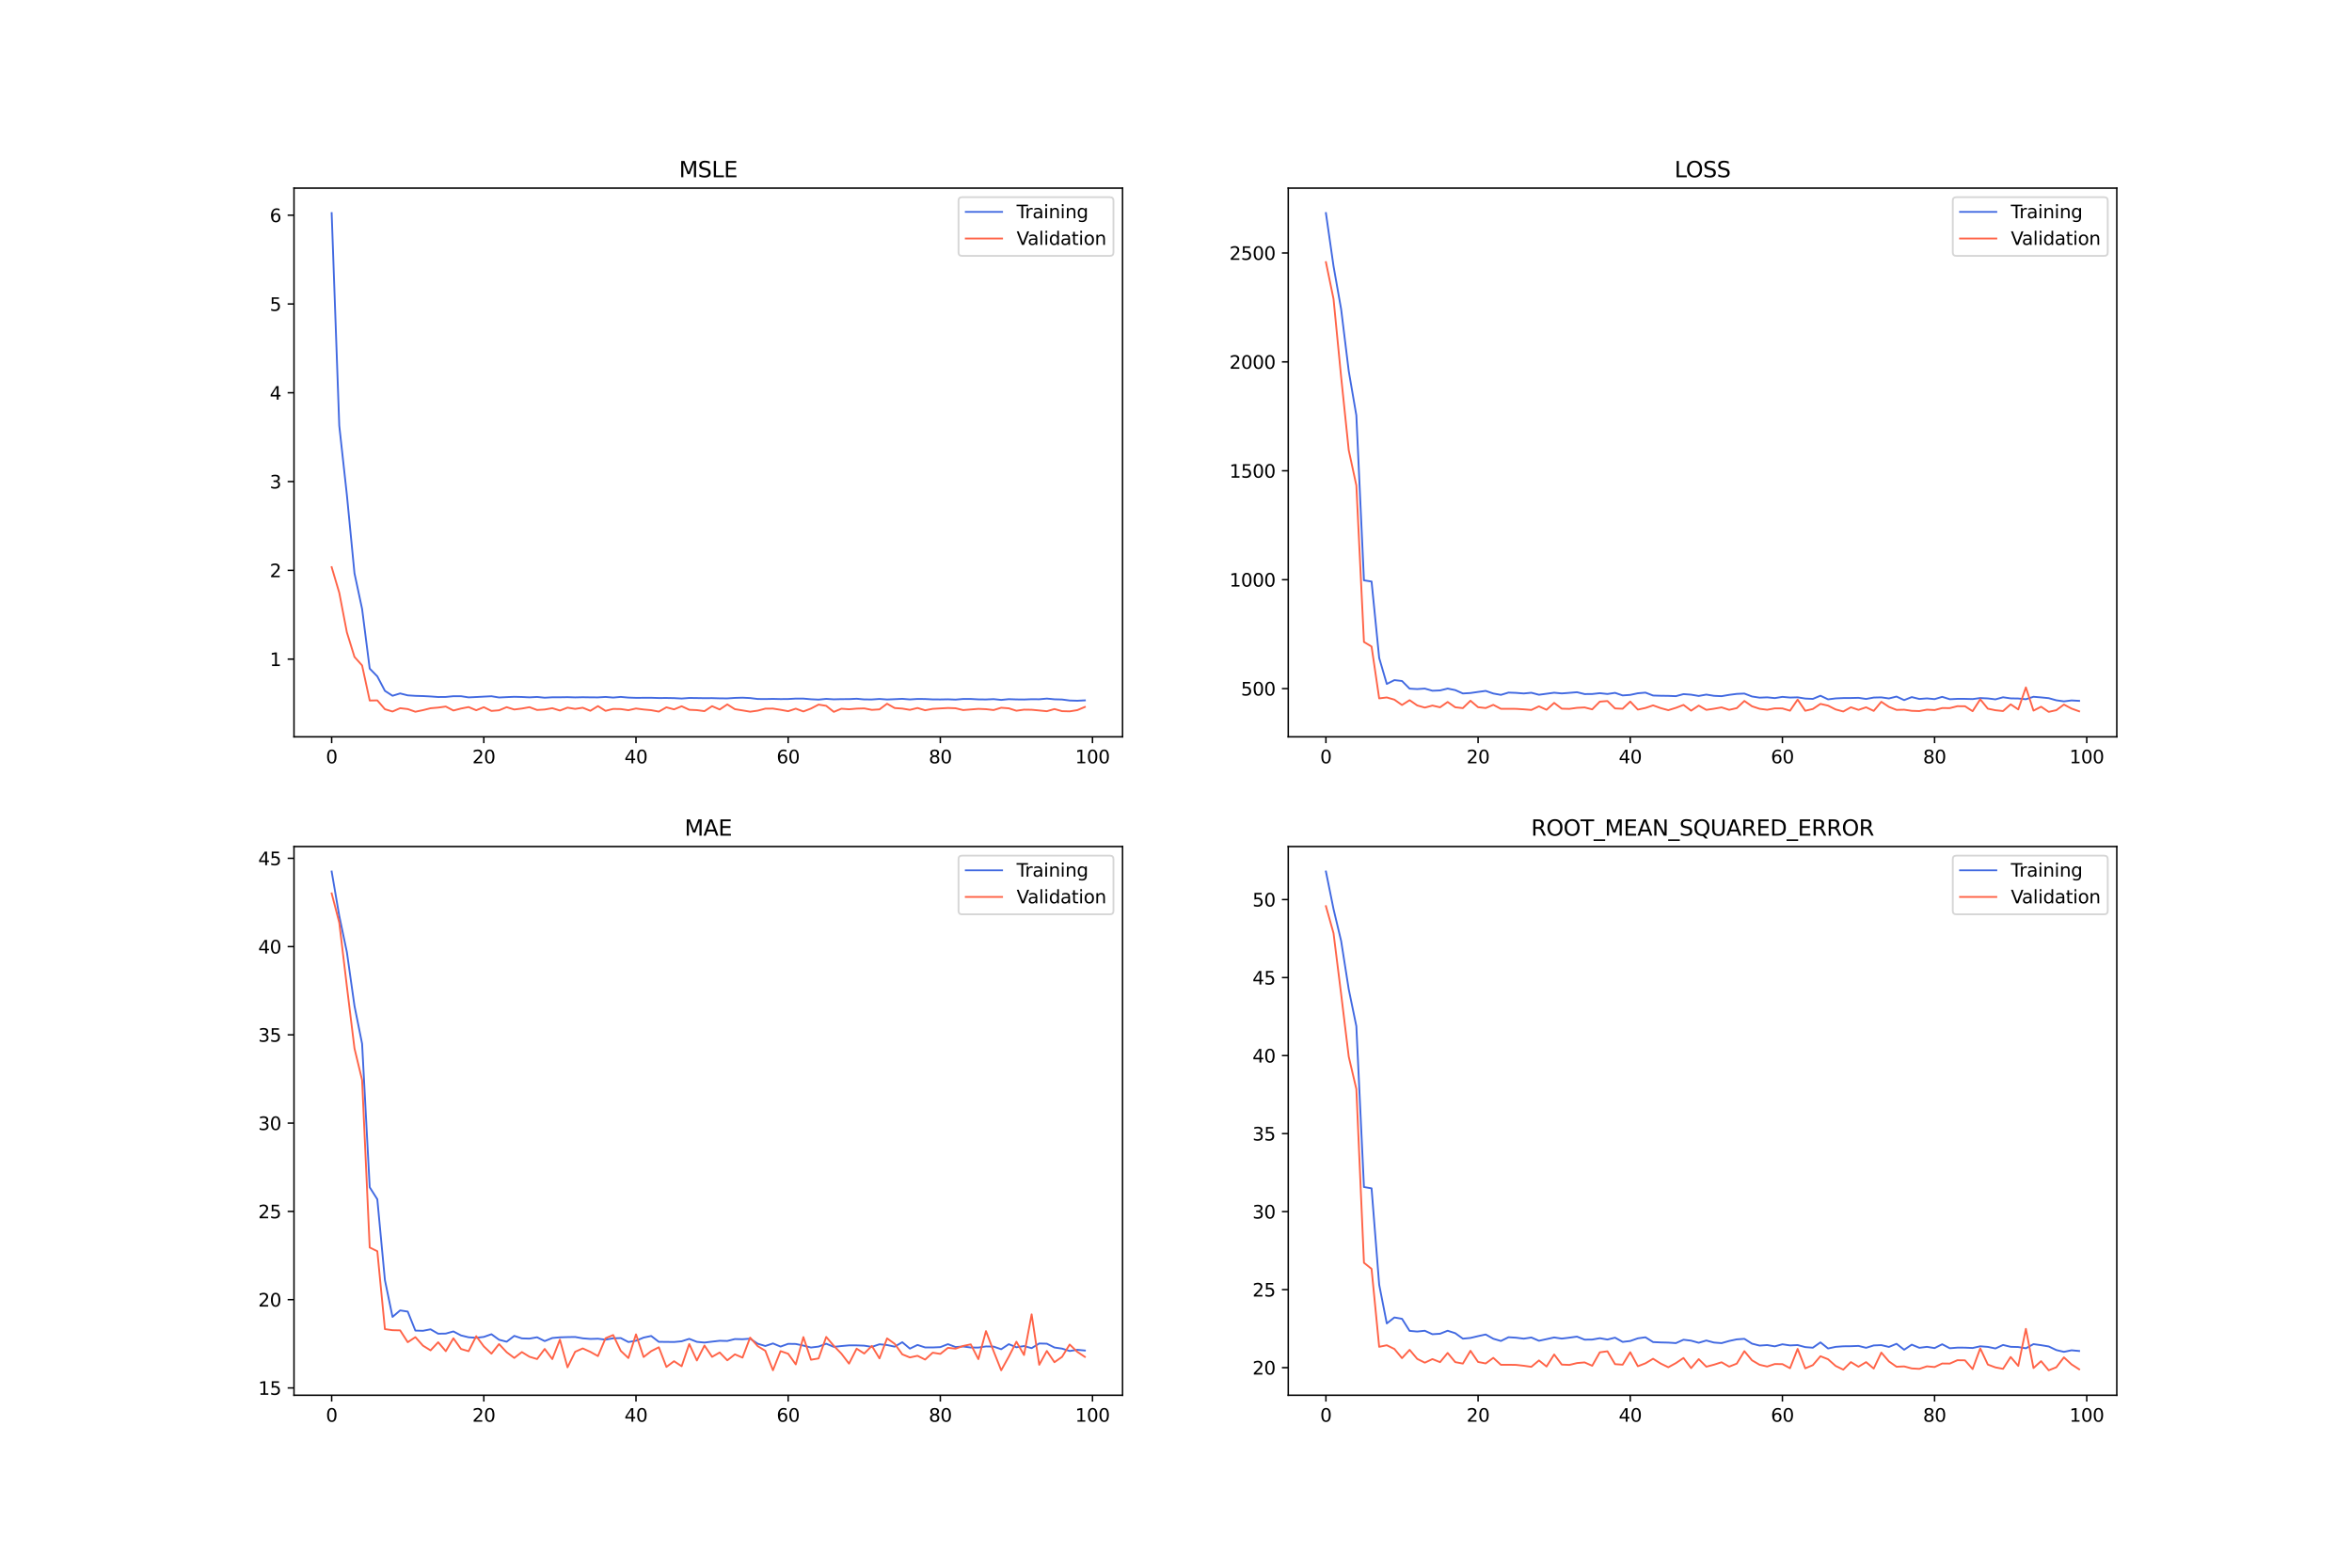 <?xml version="1.0" encoding="utf-8" standalone="no"?>
<!DOCTYPE svg PUBLIC "-//W3C//DTD SVG 1.1//EN"
  "http://www.w3.org/Graphics/SVG/1.1/DTD/svg11.dtd">
<svg xmlns:xlink="http://www.w3.org/1999/xlink" width="1296pt" height="864pt" viewBox="0 0 1296 864" xmlns="http://www.w3.org/2000/svg" version="1.1">
 <defs>
  <style type="text/css">*{stroke-linejoin: round; stroke-linecap: butt}</style>
 </defs>
 <g id="figure_1">
  <g id="patch_1">
   <path d="M 0 864 
L 1296 864 
L 1296 0 
L 0 0 
z
" style="fill: #ffffff"/>
  </g>
  <g id="axes_1">
   <g id="patch_2">
    <path d="M 162 406.08 
L 618.545 406.08 
L 618.545 103.68 
L 162 103.68 
z
" style="fill: #ffffff"/>
   </g>
   <g id="matplotlib.axis_1">
    <g id="xtick_1">
     <g id="line2d_1">
      <defs>
       <path id="mb4e77785e9" d="M 0 0 
L 0 3.5 
" style="stroke: #000000; stroke-width: 0.8"/>
      </defs>
      <g>
       <use xlink:href="#mb4e77785e9" x="182.752" y="406.08" style="stroke: #000000; stroke-width: 0.8"/>
      </g>
     </g>
     <g id="text_1">
      <!-- 0 -->
      <g transform="translate(179.571 420.678) scale(0.1 -0.1)">
       <defs>
        <path id="DejaVuSans-30" d="M 2034 4250 
Q 1547 4250 1301 3770 
Q 1056 3291 1056 2328 
Q 1056 1369 1301 889 
Q 1547 409 2034 409 
Q 2525 409 2770 889 
Q 3016 1369 3016 2328 
Q 3016 3291 2770 3770 
Q 2525 4250 2034 4250 
z
M 2034 4750 
Q 2819 4750 3233 4129 
Q 3647 3509 3647 2328 
Q 3647 1150 3233 529 
Q 2819 -91 2034 -91 
Q 1250 -91 836 529 
Q 422 1150 422 2328 
Q 422 3509 836 4129 
Q 1250 4750 2034 4750 
z
" transform="scale(0.016)"/>
       </defs>
       <use xlink:href="#DejaVuSans-30"/>
      </g>
     </g>
    </g>
    <g id="xtick_2">
     <g id="line2d_2">
      <g>
       <use xlink:href="#mb4e77785e9" x="266.599" y="406.08" style="stroke: #000000; stroke-width: 0.8"/>
      </g>
     </g>
     <g id="text_2">
      <!-- 20 -->
      <g transform="translate(260.236 420.678) scale(0.1 -0.1)">
       <defs>
        <path id="DejaVuSans-32" d="M 1228 531 
L 3431 531 
L 3431 0 
L 469 0 
L 469 531 
Q 828 903 1448 1529 
Q 2069 2156 2228 2338 
Q 2531 2678 2651 2914 
Q 2772 3150 2772 3378 
Q 2772 3750 2511 3984 
Q 2250 4219 1831 4219 
Q 1534 4219 1204 4116 
Q 875 4013 500 3803 
L 500 4441 
Q 881 4594 1212 4672 
Q 1544 4750 1819 4750 
Q 2544 4750 2975 4387 
Q 3406 4025 3406 3419 
Q 3406 3131 3298 2873 
Q 3191 2616 2906 2266 
Q 2828 2175 2409 1742 
Q 1991 1309 1228 531 
z
" transform="scale(0.016)"/>
       </defs>
       <use xlink:href="#DejaVuSans-32"/>
       <use xlink:href="#DejaVuSans-30" x="63.623"/>
      </g>
     </g>
    </g>
    <g id="xtick_3">
     <g id="line2d_3">
      <g>
       <use xlink:href="#mb4e77785e9" x="350.446" y="406.08" style="stroke: #000000; stroke-width: 0.8"/>
      </g>
     </g>
     <g id="text_3">
      <!-- 40 -->
      <g transform="translate(344.083 420.678) scale(0.1 -0.1)">
       <defs>
        <path id="DejaVuSans-34" d="M 2419 4116 
L 825 1625 
L 2419 1625 
L 2419 4116 
z
M 2253 4666 
L 3047 4666 
L 3047 1625 
L 3713 1625 
L 3713 1100 
L 3047 1100 
L 3047 0 
L 2419 0 
L 2419 1100 
L 313 1100 
L 313 1709 
L 2253 4666 
z
" transform="scale(0.016)"/>
       </defs>
       <use xlink:href="#DejaVuSans-34"/>
       <use xlink:href="#DejaVuSans-30" x="63.623"/>
      </g>
     </g>
    </g>
    <g id="xtick_4">
     <g id="line2d_4">
      <g>
       <use xlink:href="#mb4e77785e9" x="434.292" y="406.08" style="stroke: #000000; stroke-width: 0.8"/>
      </g>
     </g>
     <g id="text_4">
      <!-- 60 -->
      <g transform="translate(427.93 420.678) scale(0.1 -0.1)">
       <defs>
        <path id="DejaVuSans-36" d="M 2113 2584 
Q 1688 2584 1439 2293 
Q 1191 2003 1191 1497 
Q 1191 994 1439 701 
Q 1688 409 2113 409 
Q 2538 409 2786 701 
Q 3034 994 3034 1497 
Q 3034 2003 2786 2293 
Q 2538 2584 2113 2584 
z
M 3366 4563 
L 3366 3988 
Q 3128 4100 2886 4159 
Q 2644 4219 2406 4219 
Q 1781 4219 1451 3797 
Q 1122 3375 1075 2522 
Q 1259 2794 1537 2939 
Q 1816 3084 2150 3084 
Q 2853 3084 3261 2657 
Q 3669 2231 3669 1497 
Q 3669 778 3244 343 
Q 2819 -91 2113 -91 
Q 1303 -91 875 529 
Q 447 1150 447 2328 
Q 447 3434 972 4092 
Q 1497 4750 2381 4750 
Q 2619 4750 2861 4703 
Q 3103 4656 3366 4563 
z
" transform="scale(0.016)"/>
       </defs>
       <use xlink:href="#DejaVuSans-36"/>
       <use xlink:href="#DejaVuSans-30" x="63.623"/>
      </g>
     </g>
    </g>
    <g id="xtick_5">
     <g id="line2d_5">
      <g>
       <use xlink:href="#mb4e77785e9" x="518.139" y="406.08" style="stroke: #000000; stroke-width: 0.8"/>
      </g>
     </g>
     <g id="text_5">
      <!-- 80 -->
      <g transform="translate(511.776 420.678) scale(0.1 -0.1)">
       <defs>
        <path id="DejaVuSans-38" d="M 2034 2216 
Q 1584 2216 1326 1975 
Q 1069 1734 1069 1313 
Q 1069 891 1326 650 
Q 1584 409 2034 409 
Q 2484 409 2743 651 
Q 3003 894 3003 1313 
Q 3003 1734 2745 1975 
Q 2488 2216 2034 2216 
z
M 1403 2484 
Q 997 2584 770 2862 
Q 544 3141 544 3541 
Q 544 4100 942 4425 
Q 1341 4750 2034 4750 
Q 2731 4750 3128 4425 
Q 3525 4100 3525 3541 
Q 3525 3141 3298 2862 
Q 3072 2584 2669 2484 
Q 3125 2378 3379 2068 
Q 3634 1759 3634 1313 
Q 3634 634 3220 271 
Q 2806 -91 2034 -91 
Q 1263 -91 848 271 
Q 434 634 434 1313 
Q 434 1759 690 2068 
Q 947 2378 1403 2484 
z
M 1172 3481 
Q 1172 3119 1398 2916 
Q 1625 2713 2034 2713 
Q 2441 2713 2670 2916 
Q 2900 3119 2900 3481 
Q 2900 3844 2670 4047 
Q 2441 4250 2034 4250 
Q 1625 4250 1398 4047 
Q 1172 3844 1172 3481 
z
" transform="scale(0.016)"/>
       </defs>
       <use xlink:href="#DejaVuSans-38"/>
       <use xlink:href="#DejaVuSans-30" x="63.623"/>
      </g>
     </g>
    </g>
    <g id="xtick_6">
     <g id="line2d_6">
      <g>
       <use xlink:href="#mb4e77785e9" x="601.986" y="406.08" style="stroke: #000000; stroke-width: 0.8"/>
      </g>
     </g>
     <g id="text_6">
      <!-- 100 -->
      <g transform="translate(592.442 420.678) scale(0.1 -0.1)">
       <defs>
        <path id="DejaVuSans-31" d="M 794 531 
L 1825 531 
L 1825 4091 
L 703 3866 
L 703 4441 
L 1819 4666 
L 2450 4666 
L 2450 531 
L 3481 531 
L 3481 0 
L 794 0 
L 794 531 
z
" transform="scale(0.016)"/>
       </defs>
       <use xlink:href="#DejaVuSans-31"/>
       <use xlink:href="#DejaVuSans-30" x="63.623"/>
       <use xlink:href="#DejaVuSans-30" x="127.246"/>
      </g>
     </g>
    </g>
   </g>
   <g id="matplotlib.axis_2">
    <g id="ytick_1">
     <g id="line2d_7">
      <defs>
       <path id="m99428749ca" d="M 0 0 
L -3.5 0 
" style="stroke: #000000; stroke-width: 0.8"/>
      </defs>
      <g>
       <use xlink:href="#m99428749ca" x="162" y="363.26" style="stroke: #000000; stroke-width: 0.8"/>
      </g>
     </g>
     <g id="text_7">
      <!-- 1 -->
      <g transform="translate(148.637 367.059) scale(0.1 -0.1)">
       <use xlink:href="#DejaVuSans-31"/>
      </g>
     </g>
    </g>
    <g id="ytick_2">
     <g id="line2d_8">
      <g>
       <use xlink:href="#m99428749ca" x="162" y="314.329" style="stroke: #000000; stroke-width: 0.8"/>
      </g>
     </g>
     <g id="text_8">
      <!-- 2 -->
      <g transform="translate(148.637 318.128) scale(0.1 -0.1)">
       <use xlink:href="#DejaVuSans-32"/>
      </g>
     </g>
    </g>
    <g id="ytick_3">
     <g id="line2d_9">
      <g>
       <use xlink:href="#m99428749ca" x="162" y="265.398" style="stroke: #000000; stroke-width: 0.8"/>
      </g>
     </g>
     <g id="text_9">
      <!-- 3 -->
      <g transform="translate(148.637 269.198) scale(0.1 -0.1)">
       <defs>
        <path id="DejaVuSans-33" d="M 2597 2516 
Q 3050 2419 3304 2112 
Q 3559 1806 3559 1356 
Q 3559 666 3084 287 
Q 2609 -91 1734 -91 
Q 1441 -91 1130 -33 
Q 819 25 488 141 
L 488 750 
Q 750 597 1062 519 
Q 1375 441 1716 441 
Q 2309 441 2620 675 
Q 2931 909 2931 1356 
Q 2931 1769 2642 2001 
Q 2353 2234 1838 2234 
L 1294 2234 
L 1294 2753 
L 1863 2753 
Q 2328 2753 2575 2939 
Q 2822 3125 2822 3475 
Q 2822 3834 2567 4026 
Q 2313 4219 1838 4219 
Q 1578 4219 1281 4162 
Q 984 4106 628 3988 
L 628 4550 
Q 988 4650 1302 4700 
Q 1616 4750 1894 4750 
Q 2613 4750 3031 4423 
Q 3450 4097 3450 3541 
Q 3450 3153 3228 2886 
Q 3006 2619 2597 2516 
z
" transform="scale(0.016)"/>
       </defs>
       <use xlink:href="#DejaVuSans-33"/>
      </g>
     </g>
    </g>
    <g id="ytick_4">
     <g id="line2d_10">
      <g>
       <use xlink:href="#m99428749ca" x="162" y="216.468" style="stroke: #000000; stroke-width: 0.8"/>
      </g>
     </g>
     <g id="text_10">
      <!-- 4 -->
      <g transform="translate(148.637 220.267) scale(0.1 -0.1)">
       <use xlink:href="#DejaVuSans-34"/>
      </g>
     </g>
    </g>
    <g id="ytick_5">
     <g id="line2d_11">
      <g>
       <use xlink:href="#m99428749ca" x="162" y="167.537" style="stroke: #000000; stroke-width: 0.8"/>
      </g>
     </g>
     <g id="text_11">
      <!-- 5 -->
      <g transform="translate(148.637 171.336) scale(0.1 -0.1)">
       <defs>
        <path id="DejaVuSans-35" d="M 691 4666 
L 3169 4666 
L 3169 4134 
L 1269 4134 
L 1269 2991 
Q 1406 3038 1543 3061 
Q 1681 3084 1819 3084 
Q 2600 3084 3056 2656 
Q 3513 2228 3513 1497 
Q 3513 744 3044 326 
Q 2575 -91 1722 -91 
Q 1428 -91 1123 -41 
Q 819 9 494 109 
L 494 744 
Q 775 591 1075 516 
Q 1375 441 1709 441 
Q 2250 441 2565 725 
Q 2881 1009 2881 1497 
Q 2881 1984 2565 2268 
Q 2250 2553 1709 2553 
Q 1456 2553 1204 2497 
Q 953 2441 691 2322 
L 691 4666 
z
" transform="scale(0.016)"/>
       </defs>
       <use xlink:href="#DejaVuSans-35"/>
      </g>
     </g>
    </g>
    <g id="ytick_6">
     <g id="line2d_12">
      <g>
       <use xlink:href="#m99428749ca" x="162" y="118.606" style="stroke: #000000; stroke-width: 0.8"/>
      </g>
     </g>
     <g id="text_12">
      <!-- 6 -->
      <g transform="translate(148.637 122.406) scale(0.1 -0.1)">
       <use xlink:href="#DejaVuSans-36"/>
      </g>
     </g>
    </g>
   </g>
   <g id="line2d_13">
    <path d="M 182.752 117.425 
L 186.944 234.624 
L 191.137 272.805 
L 195.329 315.975 
L 199.521 335.605 
L 203.714 368.481 
L 207.906 372.77 
L 212.098 380.743 
L 216.291 383.46 
L 220.483 382.169 
L 224.675 383.232 
L 228.868 383.5 
L 233.06 383.613 
L 237.252 383.834 
L 241.445 384.143 
L 245.637 384.1 
L 249.829 383.694 
L 254.022 383.693 
L 258.214 384.346 
L 262.406 384.147 
L 266.599 383.925 
L 270.791 383.712 
L 274.983 384.401 
L 279.176 384.201 
L 283.368 384.027 
L 287.56 384.126 
L 291.753 384.33 
L 295.945 384.106 
L 300.137 384.524 
L 304.33 384.293 
L 308.522 384.288 
L 312.714 384.222 
L 316.907 384.352 
L 321.099 384.255 
L 325.292 384.322 
L 329.484 384.351 
L 333.676 384.107 
L 337.869 384.447 
L 342.061 384.085 
L 346.253 384.458 
L 350.446 384.597 
L 354.638 384.578 
L 358.83 384.562 
L 363.023 384.701 
L 367.215 384.676 
L 371.407 384.746 
L 375.6 384.978 
L 379.792 384.663 
L 383.984 384.714 
L 388.177 384.781 
L 392.369 384.75 
L 396.561 384.874 
L 400.754 384.91 
L 404.946 384.629 
L 409.138 384.511 
L 413.331 384.718 
L 417.523 385.227 
L 421.715 385.271 
L 425.908 385.179 
L 430.1 385.285 
L 434.292 385.245 
L 438.485 385.007 
L 442.677 385.018 
L 446.869 385.381 
L 451.062 385.57 
L 455.254 385.168 
L 459.446 385.42 
L 463.639 385.314 
L 467.831 385.3 
L 472.023 385.093 
L 476.216 385.47 
L 480.408 385.494 
L 484.6 385.211 
L 488.793 385.514 
L 492.985 385.342 
L 497.177 385.149 
L 501.37 385.475 
L 505.562 385.208 
L 509.754 385.254 
L 513.947 385.463 
L 518.139 385.487 
L 522.331 385.409 
L 526.524 385.575 
L 530.716 385.22 
L 534.908 385.222 
L 539.101 385.452 
L 543.293 385.495 
L 547.485 385.303 
L 551.678 385.74 
L 555.87 385.324 
L 560.062 385.472 
L 564.255 385.52 
L 568.447 385.352 
L 572.639 385.387 
L 576.832 385.007 
L 581.024 385.408 
L 585.216 385.517 
L 589.409 386.073 
L 593.601 386.191 
L 597.793 385.991 
" clip-path="url(#p696eab9165)" style="fill: none; stroke: #4169e1; stroke-linecap: square"/>
   </g>
   <g id="line2d_14">
    <path d="M 182.752 312.57 
L 186.944 326.68 
L 191.137 348.517 
L 195.329 362.045 
L 199.521 366.742 
L 203.714 386.085 
L 207.906 386.003 
L 212.098 390.871 
L 216.291 392.142 
L 220.483 390.302 
L 224.675 390.785 
L 228.868 392.266 
L 233.06 391.388 
L 237.252 390.334 
L 241.445 389.971 
L 245.637 389.394 
L 249.829 391.584 
L 254.022 390.501 
L 258.214 389.681 
L 262.406 391.434 
L 266.599 389.758 
L 270.791 391.81 
L 274.983 391.47 
L 279.176 389.734 
L 283.368 391.032 
L 287.56 390.502 
L 291.753 389.745 
L 295.945 391.292 
L 300.137 391.034 
L 304.33 390.288 
L 308.522 391.602 
L 312.714 389.991 
L 316.907 390.692 
L 321.099 390.048 
L 325.292 391.746 
L 329.484 389.142 
L 333.676 391.773 
L 337.869 390.702 
L 342.061 390.78 
L 346.253 391.415 
L 350.446 390.472 
L 354.638 391.021 
L 358.83 391.4 
L 363.023 392.196 
L 367.215 389.814 
L 371.407 390.955 
L 375.6 389.232 
L 379.792 391.181 
L 383.984 391.372 
L 388.177 391.937 
L 392.369 389.178 
L 396.561 391.027 
L 400.754 388.22 
L 404.946 390.849 
L 409.138 391.522 
L 413.331 392.24 
L 417.523 391.666 
L 421.715 390.551 
L 425.908 390.522 
L 430.1 391.189 
L 434.292 391.967 
L 438.485 390.562 
L 442.677 392.106 
L 446.869 390.499 
L 451.062 388.325 
L 455.254 389.006 
L 459.446 392.335 
L 463.639 390.592 
L 467.831 390.899 
L 472.023 390.545 
L 476.216 390.422 
L 480.408 391.223 
L 484.6 390.964 
L 488.793 387.85 
L 492.985 390.217 
L 497.177 390.516 
L 501.37 391.222 
L 505.562 390.187 
L 509.754 391.453 
L 513.947 390.663 
L 518.139 390.431 
L 522.331 390.199 
L 526.524 390.342 
L 530.716 391.339 
L 534.908 391.01 
L 539.101 390.673 
L 543.293 390.851 
L 547.485 391.331 
L 551.678 390.059 
L 555.87 390.375 
L 560.062 391.715 
L 564.255 391.111 
L 568.447 391.166 
L 572.639 391.569 
L 576.832 391.983 
L 581.024 390.771 
L 585.216 391.945 
L 589.409 392.057 
L 593.601 391.377 
L 597.793 389.625 
" clip-path="url(#p696eab9165)" style="fill: none; stroke: #ff6347; stroke-linecap: square"/>
   </g>
   <g id="patch_3">
    <path d="M 162 406.08 
L 162 103.68 
" style="fill: none; stroke: #000000; stroke-width: 0.8; stroke-linejoin: miter; stroke-linecap: square"/>
   </g>
   <g id="patch_4">
    <path d="M 618.545 406.08 
L 618.545 103.68 
" style="fill: none; stroke: #000000; stroke-width: 0.8; stroke-linejoin: miter; stroke-linecap: square"/>
   </g>
   <g id="patch_5">
    <path d="M 162 406.08 
L 618.545 406.08 
" style="fill: none; stroke: #000000; stroke-width: 0.8; stroke-linejoin: miter; stroke-linecap: square"/>
   </g>
   <g id="patch_6">
    <path d="M 162 103.68 
L 618.545 103.68 
" style="fill: none; stroke: #000000; stroke-width: 0.8; stroke-linejoin: miter; stroke-linecap: square"/>
   </g>
   <g id="text_13">
    <!-- MSLE -->
    <g transform="translate(374.152 97.68) scale(0.12 -0.12)">
     <defs>
      <path id="DejaVuSans-4d" d="M 628 4666 
L 1569 4666 
L 2759 1491 
L 3956 4666 
L 4897 4666 
L 4897 0 
L 4281 0 
L 4281 4097 
L 3078 897 
L 2444 897 
L 1241 4097 
L 1241 0 
L 628 0 
L 628 4666 
z
" transform="scale(0.016)"/>
      <path id="DejaVuSans-53" d="M 3425 4513 
L 3425 3897 
Q 3066 4069 2747 4153 
Q 2428 4238 2131 4238 
Q 1616 4238 1336 4038 
Q 1056 3838 1056 3469 
Q 1056 3159 1242 3001 
Q 1428 2844 1947 2747 
L 2328 2669 
Q 3034 2534 3370 2195 
Q 3706 1856 3706 1288 
Q 3706 609 3251 259 
Q 2797 -91 1919 -91 
Q 1588 -91 1214 -16 
Q 841 59 441 206 
L 441 856 
Q 825 641 1194 531 
Q 1563 422 1919 422 
Q 2459 422 2753 634 
Q 3047 847 3047 1241 
Q 3047 1584 2836 1778 
Q 2625 1972 2144 2069 
L 1759 2144 
Q 1053 2284 737 2584 
Q 422 2884 422 3419 
Q 422 4038 858 4394 
Q 1294 4750 2059 4750 
Q 2388 4750 2728 4690 
Q 3069 4631 3425 4513 
z
" transform="scale(0.016)"/>
      <path id="DejaVuSans-4c" d="M 628 4666 
L 1259 4666 
L 1259 531 
L 3531 531 
L 3531 0 
L 628 0 
L 628 4666 
z
" transform="scale(0.016)"/>
      <path id="DejaVuSans-45" d="M 628 4666 
L 3578 4666 
L 3578 4134 
L 1259 4134 
L 1259 2753 
L 3481 2753 
L 3481 2222 
L 1259 2222 
L 1259 531 
L 3634 531 
L 3634 0 
L 628 0 
L 628 4666 
z
" transform="scale(0.016)"/>
     </defs>
     <use xlink:href="#DejaVuSans-4d"/>
     <use xlink:href="#DejaVuSans-53" x="86.279"/>
     <use xlink:href="#DejaVuSans-4c" x="149.756"/>
     <use xlink:href="#DejaVuSans-45" x="205.469"/>
    </g>
   </g>
   <g id="legend_1">
    <g id="patch_7">
     <path d="M 530.164 141.036 
L 611.545 141.036 
Q 613.545 141.036 613.545 139.036 
L 613.545 110.68 
Q 613.545 108.68 611.545 108.68 
L 530.164 108.68 
Q 528.164 108.68 528.164 110.68 
L 528.164 139.036 
Q 528.164 141.036 530.164 141.036 
z
" style="fill: #ffffff; opacity: 0.8; stroke: #cccccc; stroke-linejoin: miter"/>
    </g>
    <g id="line2d_15">
     <path d="M 532.164 116.778 
L 542.164 116.778 
L 552.164 116.778 
" style="fill: none; stroke: #4169e1; stroke-linecap: square"/>
    </g>
    <g id="text_14">
     <!-- Training -->
     <g transform="translate(560.164 120.278) scale(0.1 -0.1)">
      <defs>
       <path id="DejaVuSans-54" d="M -19 4666 
L 3928 4666 
L 3928 4134 
L 2272 4134 
L 2272 0 
L 1638 0 
L 1638 4134 
L -19 4134 
L -19 4666 
z
" transform="scale(0.016)"/>
       <path id="DejaVuSans-72" d="M 2631 2963 
Q 2534 3019 2420 3045 
Q 2306 3072 2169 3072 
Q 1681 3072 1420 2755 
Q 1159 2438 1159 1844 
L 1159 0 
L 581 0 
L 581 3500 
L 1159 3500 
L 1159 2956 
Q 1341 3275 1631 3429 
Q 1922 3584 2338 3584 
Q 2397 3584 2469 3576 
Q 2541 3569 2628 3553 
L 2631 2963 
z
" transform="scale(0.016)"/>
       <path id="DejaVuSans-61" d="M 2194 1759 
Q 1497 1759 1228 1600 
Q 959 1441 959 1056 
Q 959 750 1161 570 
Q 1363 391 1709 391 
Q 2188 391 2477 730 
Q 2766 1069 2766 1631 
L 2766 1759 
L 2194 1759 
z
M 3341 1997 
L 3341 0 
L 2766 0 
L 2766 531 
Q 2569 213 2275 61 
Q 1981 -91 1556 -91 
Q 1019 -91 701 211 
Q 384 513 384 1019 
Q 384 1609 779 1909 
Q 1175 2209 1959 2209 
L 2766 2209 
L 2766 2266 
Q 2766 2663 2505 2880 
Q 2244 3097 1772 3097 
Q 1472 3097 1187 3025 
Q 903 2953 641 2809 
L 641 3341 
Q 956 3463 1253 3523 
Q 1550 3584 1831 3584 
Q 2591 3584 2966 3190 
Q 3341 2797 3341 1997 
z
" transform="scale(0.016)"/>
       <path id="DejaVuSans-69" d="M 603 3500 
L 1178 3500 
L 1178 0 
L 603 0 
L 603 3500 
z
M 603 4863 
L 1178 4863 
L 1178 4134 
L 603 4134 
L 603 4863 
z
" transform="scale(0.016)"/>
       <path id="DejaVuSans-6e" d="M 3513 2113 
L 3513 0 
L 2938 0 
L 2938 2094 
Q 2938 2591 2744 2837 
Q 2550 3084 2163 3084 
Q 1697 3084 1428 2787 
Q 1159 2491 1159 1978 
L 1159 0 
L 581 0 
L 581 3500 
L 1159 3500 
L 1159 2956 
Q 1366 3272 1645 3428 
Q 1925 3584 2291 3584 
Q 2894 3584 3203 3211 
Q 3513 2838 3513 2113 
z
" transform="scale(0.016)"/>
       <path id="DejaVuSans-67" d="M 2906 1791 
Q 2906 2416 2648 2759 
Q 2391 3103 1925 3103 
Q 1463 3103 1205 2759 
Q 947 2416 947 1791 
Q 947 1169 1205 825 
Q 1463 481 1925 481 
Q 2391 481 2648 825 
Q 2906 1169 2906 1791 
z
M 3481 434 
Q 3481 -459 3084 -895 
Q 2688 -1331 1869 -1331 
Q 1566 -1331 1297 -1286 
Q 1028 -1241 775 -1147 
L 775 -588 
Q 1028 -725 1275 -790 
Q 1522 -856 1778 -856 
Q 2344 -856 2625 -561 
Q 2906 -266 2906 331 
L 2906 616 
Q 2728 306 2450 153 
Q 2172 0 1784 0 
Q 1141 0 747 490 
Q 353 981 353 1791 
Q 353 2603 747 3093 
Q 1141 3584 1784 3584 
Q 2172 3584 2450 3431 
Q 2728 3278 2906 2969 
L 2906 3500 
L 3481 3500 
L 3481 434 
z
" transform="scale(0.016)"/>
      </defs>
      <use xlink:href="#DejaVuSans-54"/>
      <use xlink:href="#DejaVuSans-72" x="46.334"/>
      <use xlink:href="#DejaVuSans-61" x="87.447"/>
      <use xlink:href="#DejaVuSans-69" x="148.727"/>
      <use xlink:href="#DejaVuSans-6e" x="176.51"/>
      <use xlink:href="#DejaVuSans-69" x="239.889"/>
      <use xlink:href="#DejaVuSans-6e" x="267.672"/>
      <use xlink:href="#DejaVuSans-67" x="331.051"/>
     </g>
    </g>
    <g id="line2d_16">
     <path d="M 532.164 131.457 
L 542.164 131.457 
L 552.164 131.457 
" style="fill: none; stroke: #ff6347; stroke-linecap: square"/>
    </g>
    <g id="text_15">
     <!-- Validation -->
     <g transform="translate(560.164 134.957) scale(0.1 -0.1)">
      <defs>
       <path id="DejaVuSans-56" d="M 1831 0 
L 50 4666 
L 709 4666 
L 2188 738 
L 3669 4666 
L 4325 4666 
L 2547 0 
L 1831 0 
z
" transform="scale(0.016)"/>
       <path id="DejaVuSans-6c" d="M 603 4863 
L 1178 4863 
L 1178 0 
L 603 0 
L 603 4863 
z
" transform="scale(0.016)"/>
       <path id="DejaVuSans-64" d="M 2906 2969 
L 2906 4863 
L 3481 4863 
L 3481 0 
L 2906 0 
L 2906 525 
Q 2725 213 2448 61 
Q 2172 -91 1784 -91 
Q 1150 -91 751 415 
Q 353 922 353 1747 
Q 353 2572 751 3078 
Q 1150 3584 1784 3584 
Q 2172 3584 2448 3432 
Q 2725 3281 2906 2969 
z
M 947 1747 
Q 947 1113 1208 752 
Q 1469 391 1925 391 
Q 2381 391 2643 752 
Q 2906 1113 2906 1747 
Q 2906 2381 2643 2742 
Q 2381 3103 1925 3103 
Q 1469 3103 1208 2742 
Q 947 2381 947 1747 
z
" transform="scale(0.016)"/>
       <path id="DejaVuSans-74" d="M 1172 4494 
L 1172 3500 
L 2356 3500 
L 2356 3053 
L 1172 3053 
L 1172 1153 
Q 1172 725 1289 603 
Q 1406 481 1766 481 
L 2356 481 
L 2356 0 
L 1766 0 
Q 1100 0 847 248 
Q 594 497 594 1153 
L 594 3053 
L 172 3053 
L 172 3500 
L 594 3500 
L 594 4494 
L 1172 4494 
z
" transform="scale(0.016)"/>
       <path id="DejaVuSans-6f" d="M 1959 3097 
Q 1497 3097 1228 2736 
Q 959 2375 959 1747 
Q 959 1119 1226 758 
Q 1494 397 1959 397 
Q 2419 397 2687 759 
Q 2956 1122 2956 1747 
Q 2956 2369 2687 2733 
Q 2419 3097 1959 3097 
z
M 1959 3584 
Q 2709 3584 3137 3096 
Q 3566 2609 3566 1747 
Q 3566 888 3137 398 
Q 2709 -91 1959 -91 
Q 1206 -91 779 398 
Q 353 888 353 1747 
Q 353 2609 779 3096 
Q 1206 3584 1959 3584 
z
" transform="scale(0.016)"/>
      </defs>
      <use xlink:href="#DejaVuSans-56"/>
      <use xlink:href="#DejaVuSans-61" x="60.658"/>
      <use xlink:href="#DejaVuSans-6c" x="121.938"/>
      <use xlink:href="#DejaVuSans-69" x="149.721"/>
      <use xlink:href="#DejaVuSans-64" x="177.504"/>
      <use xlink:href="#DejaVuSans-61" x="240.98"/>
      <use xlink:href="#DejaVuSans-74" x="302.26"/>
      <use xlink:href="#DejaVuSans-69" x="341.469"/>
      <use xlink:href="#DejaVuSans-6f" x="369.252"/>
      <use xlink:href="#DejaVuSans-6e" x="430.434"/>
     </g>
    </g>
   </g>
  </g>
  <g id="axes_2">
   <g id="patch_8">
    <path d="M 709.855 406.08 
L 1166.4 406.08 
L 1166.4 103.68 
L 709.855 103.68 
z
" style="fill: #ffffff"/>
   </g>
   <g id="matplotlib.axis_3">
    <g id="xtick_7">
     <g id="line2d_17">
      <g>
       <use xlink:href="#mb4e77785e9" x="730.607" y="406.08" style="stroke: #000000; stroke-width: 0.8"/>
      </g>
     </g>
     <g id="text_16">
      <!-- 0 -->
      <g transform="translate(727.425 420.678) scale(0.1 -0.1)">
       <use xlink:href="#DejaVuSans-30"/>
      </g>
     </g>
    </g>
    <g id="xtick_8">
     <g id="line2d_18">
      <g>
       <use xlink:href="#mb4e77785e9" x="814.453" y="406.08" style="stroke: #000000; stroke-width: 0.8"/>
      </g>
     </g>
     <g id="text_17">
      <!-- 20 -->
      <g transform="translate(808.091 420.678) scale(0.1 -0.1)">
       <use xlink:href="#DejaVuSans-32"/>
       <use xlink:href="#DejaVuSans-30" x="63.623"/>
      </g>
     </g>
    </g>
    <g id="xtick_9">
     <g id="line2d_19">
      <g>
       <use xlink:href="#mb4e77785e9" x="898.3" y="406.08" style="stroke: #000000; stroke-width: 0.8"/>
      </g>
     </g>
     <g id="text_18">
      <!-- 40 -->
      <g transform="translate(891.938 420.678) scale(0.1 -0.1)">
       <use xlink:href="#DejaVuSans-34"/>
       <use xlink:href="#DejaVuSans-30" x="63.623"/>
      </g>
     </g>
    </g>
    <g id="xtick_10">
     <g id="line2d_20">
      <g>
       <use xlink:href="#mb4e77785e9" x="982.147" y="406.08" style="stroke: #000000; stroke-width: 0.8"/>
      </g>
     </g>
     <g id="text_19">
      <!-- 60 -->
      <g transform="translate(975.784 420.678) scale(0.1 -0.1)">
       <use xlink:href="#DejaVuSans-36"/>
       <use xlink:href="#DejaVuSans-30" x="63.623"/>
      </g>
     </g>
    </g>
    <g id="xtick_11">
     <g id="line2d_21">
      <g>
       <use xlink:href="#mb4e77785e9" x="1065.994" y="406.08" style="stroke: #000000; stroke-width: 0.8"/>
      </g>
     </g>
     <g id="text_20">
      <!-- 80 -->
      <g transform="translate(1059.631 420.678) scale(0.1 -0.1)">
       <use xlink:href="#DejaVuSans-38"/>
       <use xlink:href="#DejaVuSans-30" x="63.623"/>
      </g>
     </g>
    </g>
    <g id="xtick_12">
     <g id="line2d_22">
      <g>
       <use xlink:href="#mb4e77785e9" x="1149.84" y="406.08" style="stroke: #000000; stroke-width: 0.8"/>
      </g>
     </g>
     <g id="text_21">
      <!-- 100 -->
      <g transform="translate(1140.297 420.678) scale(0.1 -0.1)">
       <use xlink:href="#DejaVuSans-31"/>
       <use xlink:href="#DejaVuSans-30" x="63.623"/>
       <use xlink:href="#DejaVuSans-30" x="127.246"/>
      </g>
     </g>
    </g>
   </g>
   <g id="matplotlib.axis_4">
    <g id="ytick_7">
     <g id="line2d_23">
      <g>
       <use xlink:href="#m99428749ca" x="709.855" y="379.516" style="stroke: #000000; stroke-width: 0.8"/>
      </g>
     </g>
     <g id="text_22">
      <!-- 500 -->
      <g transform="translate(683.767 383.315) scale(0.1 -0.1)">
       <use xlink:href="#DejaVuSans-35"/>
       <use xlink:href="#DejaVuSans-30" x="63.623"/>
       <use xlink:href="#DejaVuSans-30" x="127.246"/>
      </g>
     </g>
    </g>
    <g id="ytick_8">
     <g id="line2d_24">
      <g>
       <use xlink:href="#m99428749ca" x="709.855" y="319.493" style="stroke: #000000; stroke-width: 0.8"/>
      </g>
     </g>
     <g id="text_23">
      <!-- 1000 -->
      <g transform="translate(677.405 323.292) scale(0.1 -0.1)">
       <use xlink:href="#DejaVuSans-31"/>
       <use xlink:href="#DejaVuSans-30" x="63.623"/>
       <use xlink:href="#DejaVuSans-30" x="127.246"/>
       <use xlink:href="#DejaVuSans-30" x="190.869"/>
      </g>
     </g>
    </g>
    <g id="ytick_9">
     <g id="line2d_25">
      <g>
       <use xlink:href="#m99428749ca" x="709.855" y="259.469" style="stroke: #000000; stroke-width: 0.8"/>
      </g>
     </g>
     <g id="text_24">
      <!-- 1500 -->
      <g transform="translate(677.405 263.268) scale(0.1 -0.1)">
       <use xlink:href="#DejaVuSans-31"/>
       <use xlink:href="#DejaVuSans-35" x="63.623"/>
       <use xlink:href="#DejaVuSans-30" x="127.246"/>
       <use xlink:href="#DejaVuSans-30" x="190.869"/>
      </g>
     </g>
    </g>
    <g id="ytick_10">
     <g id="line2d_26">
      <g>
       <use xlink:href="#m99428749ca" x="709.855" y="199.445" style="stroke: #000000; stroke-width: 0.8"/>
      </g>
     </g>
     <g id="text_25">
      <!-- 2000 -->
      <g transform="translate(677.405 203.245) scale(0.1 -0.1)">
       <use xlink:href="#DejaVuSans-32"/>
       <use xlink:href="#DejaVuSans-30" x="63.623"/>
       <use xlink:href="#DejaVuSans-30" x="127.246"/>
       <use xlink:href="#DejaVuSans-30" x="190.869"/>
      </g>
     </g>
    </g>
    <g id="ytick_11">
     <g id="line2d_27">
      <g>
       <use xlink:href="#m99428749ca" x="709.855" y="139.422" style="stroke: #000000; stroke-width: 0.8"/>
      </g>
     </g>
     <g id="text_26">
      <!-- 2500 -->
      <g transform="translate(677.405 143.221) scale(0.1 -0.1)">
       <use xlink:href="#DejaVuSans-32"/>
       <use xlink:href="#DejaVuSans-35" x="63.623"/>
       <use xlink:href="#DejaVuSans-30" x="127.246"/>
       <use xlink:href="#DejaVuSans-30" x="190.869"/>
      </g>
     </g>
    </g>
   </g>
   <g id="line2d_28">
    <path d="M 730.607 117.425 
L 734.799 146.664 
L 738.991 170.406 
L 743.184 204.496 
L 747.376 228.942 
L 751.568 319.846 
L 755.761 320.49 
L 759.953 362.591 
L 764.145 376.95 
L 768.338 374.832 
L 772.53 375.31 
L 776.722 379.54 
L 780.915 379.766 
L 785.107 379.497 
L 789.299 380.685 
L 793.492 380.515 
L 797.684 379.486 
L 801.876 380.331 
L 806.069 382.187 
L 810.261 381.941 
L 814.453 381.333 
L 818.646 380.77 
L 822.838 382.211 
L 827.03 382.961 
L 831.223 381.703 
L 835.415 381.861 
L 839.607 382.19 
L 843.8 381.791 
L 847.992 382.895 
L 852.184 382.338 
L 856.377 381.775 
L 860.569 382.167 
L 864.761 381.845 
L 868.954 381.494 
L 873.146 382.518 
L 877.338 382.487 
L 881.531 382.029 
L 885.723 382.481 
L 889.915 381.849 
L 894.108 383.267 
L 898.3 382.97 
L 902.492 382.072 
L 906.685 381.722 
L 910.877 383.324 
L 915.069 383.447 
L 919.262 383.505 
L 923.454 383.67 
L 927.646 382.543 
L 931.839 382.853 
L 936.031 383.562 
L 940.223 382.803 
L 944.416 383.482 
L 948.608 383.678 
L 952.8 382.96 
L 956.993 382.42 
L 961.185 382.24 
L 965.377 383.846 
L 969.57 384.494 
L 973.762 384.318 
L 977.954 384.742 
L 982.147 384.06 
L 986.339 384.438 
L 990.531 384.317 
L 994.724 384.991 
L 998.916 385.187 
L 1003.108 383.427 
L 1007.301 385.436 
L 1011.493 384.906 
L 1015.686 384.72 
L 1019.878 384.694 
L 1024.07 384.595 
L 1028.263 385.218 
L 1032.455 384.441 
L 1036.647 384.339 
L 1040.84 384.937 
L 1045.032 383.896 
L 1049.224 385.85 
L 1053.417 384.184 
L 1057.609 385.219 
L 1061.801 384.904 
L 1065.994 385.311 
L 1070.186 384.051 
L 1074.378 385.362 
L 1078.571 385.159 
L 1082.763 385.17 
L 1086.955 385.281 
L 1091.148 384.719 
L 1095.34 384.919 
L 1099.532 385.437 
L 1103.725 384.284 
L 1107.917 384.894 
L 1112.109 384.965 
L 1116.302 385.377 
L 1120.494 384.008 
L 1124.686 384.361 
L 1128.879 384.773 
L 1133.071 385.954 
L 1137.263 386.538 
L 1141.456 386.027 
L 1145.648 386.259 
" clip-path="url(#p4af404854e)" style="fill: none; stroke: #4169e1; stroke-linecap: square"/>
   </g>
   <g id="line2d_29">
    <path d="M 730.607 144.471 
L 734.799 164.751 
L 738.991 207.723 
L 743.184 248.119 
L 747.376 267.524 
L 751.568 353.815 
L 755.761 356.316 
L 759.953 384.894 
L 764.145 384.378 
L 768.338 385.602 
L 772.53 388.549 
L 776.722 385.885 
L 780.915 388.784 
L 785.107 389.983 
L 789.299 388.847 
L 793.492 389.821 
L 797.684 386.889 
L 801.876 389.807 
L 806.069 390.264 
L 810.261 386.189 
L 814.453 389.755 
L 818.646 390.222 
L 822.838 388.459 
L 827.03 390.645 
L 831.223 390.632 
L 835.415 390.672 
L 839.607 390.937 
L 843.8 391.27 
L 847.992 389.278 
L 852.184 391.173 
L 856.377 387.383 
L 860.569 390.576 
L 864.761 390.68 
L 868.954 390.103 
L 873.146 389.892 
L 877.338 390.944 
L 881.531 386.691 
L 885.723 386.352 
L 889.915 390.442 
L 894.108 390.61 
L 898.3 386.651 
L 902.492 391.083 
L 906.685 390.173 
L 910.877 388.748 
L 915.069 390.253 
L 919.262 391.398 
L 923.454 390.113 
L 927.646 388.499 
L 931.839 391.663 
L 936.031 388.861 
L 940.223 391.229 
L 944.416 390.609 
L 948.608 389.85 
L 952.8 391.209 
L 956.993 390.272 
L 961.185 386.312 
L 965.377 389.235 
L 969.57 390.632 
L 973.762 391.178 
L 977.954 390.4 
L 982.147 390.431 
L 986.339 391.693 
L 990.531 385.575 
L 994.724 391.727 
L 998.916 390.747 
L 1003.108 387.935 
L 1007.301 388.902 
L 1011.493 391.002 
L 1015.686 392.127 
L 1019.878 389.794 
L 1024.07 391.235 
L 1028.263 389.804 
L 1032.455 391.801 
L 1036.647 386.771 
L 1040.84 389.583 
L 1045.032 391.241 
L 1049.224 391.138 
L 1053.417 391.763 
L 1057.609 391.896 
L 1061.801 391.11 
L 1065.994 391.334 
L 1070.186 390.236 
L 1074.378 390.265 
L 1078.571 389.21 
L 1082.763 389.242 
L 1086.955 391.963 
L 1091.148 385.405 
L 1095.34 390.573 
L 1099.532 391.441 
L 1103.725 391.884 
L 1107.917 388.179 
L 1112.109 390.988 
L 1116.302 378.841 
L 1120.494 391.641 
L 1124.686 389.497 
L 1128.879 392.335 
L 1133.071 391.406 
L 1137.263 388.303 
L 1141.456 390.514 
L 1145.648 392.023 
" clip-path="url(#p4af404854e)" style="fill: none; stroke: #ff6347; stroke-linecap: square"/>
   </g>
   <g id="patch_9">
    <path d="M 709.855 406.08 
L 709.855 103.68 
" style="fill: none; stroke: #000000; stroke-width: 0.8; stroke-linejoin: miter; stroke-linecap: square"/>
   </g>
   <g id="patch_10">
    <path d="M 1166.4 406.08 
L 1166.4 103.68 
" style="fill: none; stroke: #000000; stroke-width: 0.8; stroke-linejoin: miter; stroke-linecap: square"/>
   </g>
   <g id="patch_11">
    <path d="M 709.855 406.08 
L 1166.4 406.08 
" style="fill: none; stroke: #000000; stroke-width: 0.8; stroke-linejoin: miter; stroke-linecap: square"/>
   </g>
   <g id="patch_12">
    <path d="M 709.855 103.68 
L 1166.4 103.68 
" style="fill: none; stroke: #000000; stroke-width: 0.8; stroke-linejoin: miter; stroke-linecap: square"/>
   </g>
   <g id="text_27">
    <!-- LOSS -->
    <g transform="translate(922.66 97.68) scale(0.12 -0.12)">
     <defs>
      <path id="DejaVuSans-4f" d="M 2522 4238 
Q 1834 4238 1429 3725 
Q 1025 3213 1025 2328 
Q 1025 1447 1429 934 
Q 1834 422 2522 422 
Q 3209 422 3611 934 
Q 4013 1447 4013 2328 
Q 4013 3213 3611 3725 
Q 3209 4238 2522 4238 
z
M 2522 4750 
Q 3503 4750 4090 4092 
Q 4678 3434 4678 2328 
Q 4678 1225 4090 567 
Q 3503 -91 2522 -91 
Q 1538 -91 948 565 
Q 359 1222 359 2328 
Q 359 3434 948 4092 
Q 1538 4750 2522 4750 
z
" transform="scale(0.016)"/>
     </defs>
     <use xlink:href="#DejaVuSans-4c"/>
     <use xlink:href="#DejaVuSans-4f" x="52.088"/>
     <use xlink:href="#DejaVuSans-53" x="130.799"/>
     <use xlink:href="#DejaVuSans-53" x="194.275"/>
    </g>
   </g>
   <g id="legend_2">
    <g id="patch_13">
     <path d="M 1078.019 141.036 
L 1159.4 141.036 
Q 1161.4 141.036 1161.4 139.036 
L 1161.4 110.68 
Q 1161.4 108.68 1159.4 108.68 
L 1078.019 108.68 
Q 1076.019 108.68 1076.019 110.68 
L 1076.019 139.036 
Q 1076.019 141.036 1078.019 141.036 
z
" style="fill: #ffffff; opacity: 0.8; stroke: #cccccc; stroke-linejoin: miter"/>
    </g>
    <g id="line2d_30">
     <path d="M 1080.019 116.778 
L 1090.019 116.778 
L 1100.019 116.778 
" style="fill: none; stroke: #4169e1; stroke-linecap: square"/>
    </g>
    <g id="text_28">
     <!-- Training -->
     <g transform="translate(1108.019 120.278) scale(0.1 -0.1)">
      <use xlink:href="#DejaVuSans-54"/>
      <use xlink:href="#DejaVuSans-72" x="46.334"/>
      <use xlink:href="#DejaVuSans-61" x="87.447"/>
      <use xlink:href="#DejaVuSans-69" x="148.727"/>
      <use xlink:href="#DejaVuSans-6e" x="176.51"/>
      <use xlink:href="#DejaVuSans-69" x="239.889"/>
      <use xlink:href="#DejaVuSans-6e" x="267.672"/>
      <use xlink:href="#DejaVuSans-67" x="331.051"/>
     </g>
    </g>
    <g id="line2d_31">
     <path d="M 1080.019 131.457 
L 1090.019 131.457 
L 1100.019 131.457 
" style="fill: none; stroke: #ff6347; stroke-linecap: square"/>
    </g>
    <g id="text_29">
     <!-- Validation -->
     <g transform="translate(1108.019 134.957) scale(0.1 -0.1)">
      <use xlink:href="#DejaVuSans-56"/>
      <use xlink:href="#DejaVuSans-61" x="60.658"/>
      <use xlink:href="#DejaVuSans-6c" x="121.938"/>
      <use xlink:href="#DejaVuSans-69" x="149.721"/>
      <use xlink:href="#DejaVuSans-64" x="177.504"/>
      <use xlink:href="#DejaVuSans-61" x="240.98"/>
      <use xlink:href="#DejaVuSans-74" x="302.26"/>
      <use xlink:href="#DejaVuSans-69" x="341.469"/>
      <use xlink:href="#DejaVuSans-6f" x="369.252"/>
      <use xlink:href="#DejaVuSans-6e" x="430.434"/>
     </g>
    </g>
   </g>
  </g>
  <g id="axes_3">
   <g id="patch_14">
    <path d="M 162 768.96 
L 618.545 768.96 
L 618.545 466.56 
L 162 466.56 
z
" style="fill: #ffffff"/>
   </g>
   <g id="matplotlib.axis_5">
    <g id="xtick_13">
     <g id="line2d_32">
      <g>
       <use xlink:href="#mb4e77785e9" x="182.752" y="768.96" style="stroke: #000000; stroke-width: 0.8"/>
      </g>
     </g>
     <g id="text_30">
      <!-- 0 -->
      <g transform="translate(179.571 783.558) scale(0.1 -0.1)">
       <use xlink:href="#DejaVuSans-30"/>
      </g>
     </g>
    </g>
    <g id="xtick_14">
     <g id="line2d_33">
      <g>
       <use xlink:href="#mb4e77785e9" x="266.599" y="768.96" style="stroke: #000000; stroke-width: 0.8"/>
      </g>
     </g>
     <g id="text_31">
      <!-- 20 -->
      <g transform="translate(260.236 783.558) scale(0.1 -0.1)">
       <use xlink:href="#DejaVuSans-32"/>
       <use xlink:href="#DejaVuSans-30" x="63.623"/>
      </g>
     </g>
    </g>
    <g id="xtick_15">
     <g id="line2d_34">
      <g>
       <use xlink:href="#mb4e77785e9" x="350.446" y="768.96" style="stroke: #000000; stroke-width: 0.8"/>
      </g>
     </g>
     <g id="text_32">
      <!-- 40 -->
      <g transform="translate(344.083 783.558) scale(0.1 -0.1)">
       <use xlink:href="#DejaVuSans-34"/>
       <use xlink:href="#DejaVuSans-30" x="63.623"/>
      </g>
     </g>
    </g>
    <g id="xtick_16">
     <g id="line2d_35">
      <g>
       <use xlink:href="#mb4e77785e9" x="434.292" y="768.96" style="stroke: #000000; stroke-width: 0.8"/>
      </g>
     </g>
     <g id="text_33">
      <!-- 60 -->
      <g transform="translate(427.93 783.558) scale(0.1 -0.1)">
       <use xlink:href="#DejaVuSans-36"/>
       <use xlink:href="#DejaVuSans-30" x="63.623"/>
      </g>
     </g>
    </g>
    <g id="xtick_17">
     <g id="line2d_36">
      <g>
       <use xlink:href="#mb4e77785e9" x="518.139" y="768.96" style="stroke: #000000; stroke-width: 0.8"/>
      </g>
     </g>
     <g id="text_34">
      <!-- 80 -->
      <g transform="translate(511.776 783.558) scale(0.1 -0.1)">
       <use xlink:href="#DejaVuSans-38"/>
       <use xlink:href="#DejaVuSans-30" x="63.623"/>
      </g>
     </g>
    </g>
    <g id="xtick_18">
     <g id="line2d_37">
      <g>
       <use xlink:href="#mb4e77785e9" x="601.986" y="768.96" style="stroke: #000000; stroke-width: 0.8"/>
      </g>
     </g>
     <g id="text_35">
      <!-- 100 -->
      <g transform="translate(592.442 783.558) scale(0.1 -0.1)">
       <use xlink:href="#DejaVuSans-31"/>
       <use xlink:href="#DejaVuSans-30" x="63.623"/>
       <use xlink:href="#DejaVuSans-30" x="127.246"/>
      </g>
     </g>
    </g>
   </g>
   <g id="matplotlib.axis_6">
    <g id="ytick_12">
     <g id="line2d_38">
      <g>
       <use xlink:href="#m99428749ca" x="162" y="764.933" style="stroke: #000000; stroke-width: 0.8"/>
      </g>
     </g>
     <g id="text_36">
      <!-- 15 -->
      <g transform="translate(142.275 768.732) scale(0.1 -0.1)">
       <use xlink:href="#DejaVuSans-31"/>
       <use xlink:href="#DejaVuSans-35" x="63.623"/>
      </g>
     </g>
    </g>
    <g id="ytick_13">
     <g id="line2d_39">
      <g>
       <use xlink:href="#m99428749ca" x="162" y="716.285" style="stroke: #000000; stroke-width: 0.8"/>
      </g>
     </g>
     <g id="text_37">
      <!-- 20 -->
      <g transform="translate(142.275 720.084) scale(0.1 -0.1)">
       <use xlink:href="#DejaVuSans-32"/>
       <use xlink:href="#DejaVuSans-30" x="63.623"/>
      </g>
     </g>
    </g>
    <g id="ytick_14">
     <g id="line2d_40">
      <g>
       <use xlink:href="#m99428749ca" x="162" y="667.636" style="stroke: #000000; stroke-width: 0.8"/>
      </g>
     </g>
     <g id="text_38">
      <!-- 25 -->
      <g transform="translate(142.275 671.435) scale(0.1 -0.1)">
       <use xlink:href="#DejaVuSans-32"/>
       <use xlink:href="#DejaVuSans-35" x="63.623"/>
      </g>
     </g>
    </g>
    <g id="ytick_15">
     <g id="line2d_41">
      <g>
       <use xlink:href="#m99428749ca" x="162" y="618.987" style="stroke: #000000; stroke-width: 0.8"/>
      </g>
     </g>
     <g id="text_39">
      <!-- 30 -->
      <g transform="translate(142.275 622.787) scale(0.1 -0.1)">
       <use xlink:href="#DejaVuSans-33"/>
       <use xlink:href="#DejaVuSans-30" x="63.623"/>
      </g>
     </g>
    </g>
    <g id="ytick_16">
     <g id="line2d_42">
      <g>
       <use xlink:href="#m99428749ca" x="162" y="570.339" style="stroke: #000000; stroke-width: 0.8"/>
      </g>
     </g>
     <g id="text_40">
      <!-- 35 -->
      <g transform="translate(142.275 574.138) scale(0.1 -0.1)">
       <use xlink:href="#DejaVuSans-33"/>
       <use xlink:href="#DejaVuSans-35" x="63.623"/>
      </g>
     </g>
    </g>
    <g id="ytick_17">
     <g id="line2d_43">
      <g>
       <use xlink:href="#m99428749ca" x="162" y="521.69" style="stroke: #000000; stroke-width: 0.8"/>
      </g>
     </g>
     <g id="text_41">
      <!-- 40 -->
      <g transform="translate(142.275 525.489) scale(0.1 -0.1)">
       <use xlink:href="#DejaVuSans-34"/>
       <use xlink:href="#DejaVuSans-30" x="63.623"/>
      </g>
     </g>
    </g>
    <g id="ytick_18">
     <g id="line2d_44">
      <g>
       <use xlink:href="#m99428749ca" x="162" y="473.042" style="stroke: #000000; stroke-width: 0.8"/>
      </g>
     </g>
     <g id="text_42">
      <!-- 45 -->
      <g transform="translate(142.275 476.841) scale(0.1 -0.1)">
       <use xlink:href="#DejaVuSans-34"/>
       <use xlink:href="#DejaVuSans-35" x="63.623"/>
      </g>
     </g>
    </g>
   </g>
   <g id="line2d_45">
    <path d="M 182.752 480.305 
L 186.944 504.816 
L 191.137 524.752 
L 195.329 554.402 
L 199.521 575.237 
L 203.714 654.349 
L 207.906 660.959 
L 212.098 705.513 
L 216.291 725.781 
L 220.483 722.198 
L 224.675 722.854 
L 228.868 733.321 
L 233.06 733.438 
L 237.252 732.616 
L 241.445 735.049 
L 245.637 734.978 
L 249.829 733.784 
L 254.022 735.99 
L 258.214 737.02 
L 262.406 737.296 
L 266.599 736.81 
L 270.791 735.33 
L 274.983 738.371 
L 279.176 739.46 
L 283.368 736.243 
L 287.56 737.623 
L 291.753 737.757 
L 295.945 737.005 
L 300.137 739.115 
L 304.33 737.408 
L 308.522 737.039 
L 312.714 736.917 
L 316.907 736.851 
L 321.099 737.59 
L 325.292 737.925 
L 329.484 737.8 
L 333.676 738.314 
L 337.869 737.586 
L 342.061 737.449 
L 346.253 739.629 
L 350.446 738.916 
L 354.638 737.188 
L 358.83 736.294 
L 363.023 739.529 
L 367.215 739.564 
L 371.407 739.62 
L 375.6 739.222 
L 379.792 737.875 
L 383.984 739.53 
L 388.177 739.922 
L 392.369 739.413 
L 396.561 738.937 
L 400.754 739.044 
L 404.946 737.989 
L 409.138 738.089 
L 413.331 737.789 
L 417.523 740.571 
L 421.715 741.821 
L 425.908 740.405 
L 430.1 742.143 
L 434.292 740.623 
L 438.485 740.697 
L 442.677 741.592 
L 446.869 742.653 
L 451.062 742.142 
L 455.254 740.554 
L 459.446 742.298 
L 463.639 741.838 
L 467.831 741.478 
L 472.023 741.477 
L 476.216 741.635 
L 480.408 742.305 
L 484.6 740.866 
L 488.793 741.283 
L 492.985 742.181 
L 497.177 739.734 
L 501.37 743.263 
L 505.562 741.241 
L 509.754 742.606 
L 513.947 742.618 
L 518.139 742.439 
L 522.331 740.8 
L 526.524 742.391 
L 530.716 742.092 
L 534.908 742.647 
L 539.101 742.674 
L 543.293 742.061 
L 547.485 742.148 
L 551.678 743.602 
L 555.87 740.809 
L 560.062 742.535 
L 564.255 741.85 
L 568.447 742.999 
L 572.639 740.433 
L 576.832 740.545 
L 581.024 742.649 
L 585.216 743.258 
L 589.409 744.581 
L 593.601 743.923 
L 597.793 744.311 
" clip-path="url(#pb497be5768)" style="fill: none; stroke: #4169e1; stroke-linecap: square"/>
   </g>
   <g id="line2d_46">
    <path d="M 182.752 492.366 
L 186.944 508.473 
L 191.137 543.674 
L 195.329 577.819 
L 199.521 595.253 
L 203.714 687.531 
L 207.906 689.589 
L 212.098 732.516 
L 216.291 733.104 
L 220.483 733.2 
L 224.675 739.731 
L 228.868 736.943 
L 233.06 741.63 
L 237.252 744.233 
L 241.445 739.748 
L 245.637 744.683 
L 249.829 737.569 
L 254.022 743.451 
L 258.214 744.687 
L 262.406 736.409 
L 266.599 742.048 
L 270.791 746.048 
L 274.983 740.75 
L 279.176 745.244 
L 283.368 748.405 
L 287.56 745.163 
L 291.753 747.74 
L 295.945 749.017 
L 300.137 743.445 
L 304.33 749.036 
L 308.522 738.316 
L 312.714 753.574 
L 316.907 745.023 
L 321.099 743.156 
L 325.292 745.048 
L 329.484 747.376 
L 333.676 737.534 
L 337.869 735.778 
L 342.061 744.506 
L 346.253 748.462 
L 350.446 735.398 
L 354.638 747.889 
L 358.83 744.659 
L 363.023 742.518 
L 367.215 753.361 
L 371.407 750.193 
L 375.6 752.987 
L 379.792 740.719 
L 383.984 749.802 
L 388.177 741.559 
L 392.369 747.811 
L 396.561 745.386 
L 400.754 749.722 
L 404.946 746.418 
L 409.138 748.223 
L 413.331 737.196 
L 417.523 741.91 
L 421.715 744.462 
L 425.908 755.204 
L 430.1 744.652 
L 434.292 746.079 
L 438.485 751.962 
L 442.677 736.899 
L 446.869 749.399 
L 451.062 748.677 
L 455.254 736.828 
L 459.446 741.704 
L 463.639 746.053 
L 467.831 751.555 
L 472.023 743.3 
L 476.216 745.979 
L 480.408 741.762 
L 484.6 748.65 
L 488.793 737.621 
L 492.985 740.609 
L 497.177 746.42 
L 501.37 748.132 
L 505.562 747.21 
L 509.754 749.304 
L 513.947 745.499 
L 518.139 746.183 
L 522.331 742.832 
L 526.524 743.282 
L 530.716 741.795 
L 534.908 740.906 
L 539.101 749.066 
L 543.293 733.592 
L 547.485 744.652 
L 551.678 755.215 
L 555.87 747.689 
L 560.062 739.467 
L 564.255 746.787 
L 568.447 724.367 
L 572.639 752.183 
L 576.832 744.558 
L 581.024 750.765 
L 585.216 747.804 
L 589.409 741.008 
L 593.601 745.038 
L 597.793 747.81 
" clip-path="url(#pb497be5768)" style="fill: none; stroke: #ff6347; stroke-linecap: square"/>
   </g>
   <g id="patch_15">
    <path d="M 162 768.96 
L 162 466.56 
" style="fill: none; stroke: #000000; stroke-width: 0.8; stroke-linejoin: miter; stroke-linecap: square"/>
   </g>
   <g id="patch_16">
    <path d="M 618.545 768.96 
L 618.545 466.56 
" style="fill: none; stroke: #000000; stroke-width: 0.8; stroke-linejoin: miter; stroke-linecap: square"/>
   </g>
   <g id="patch_17">
    <path d="M 162 768.96 
L 618.545 768.96 
" style="fill: none; stroke: #000000; stroke-width: 0.8; stroke-linejoin: miter; stroke-linecap: square"/>
   </g>
   <g id="patch_18">
    <path d="M 162 466.56 
L 618.545 466.56 
" style="fill: none; stroke: #000000; stroke-width: 0.8; stroke-linejoin: miter; stroke-linecap: square"/>
   </g>
   <g id="text_43">
    <!-- MAE -->
    <g transform="translate(377.2 460.56) scale(0.12 -0.12)">
     <defs>
      <path id="DejaVuSans-41" d="M 2188 4044 
L 1331 1722 
L 3047 1722 
L 2188 4044 
z
M 1831 4666 
L 2547 4666 
L 4325 0 
L 3669 0 
L 3244 1197 
L 1141 1197 
L 716 0 
L 50 0 
L 1831 4666 
z
" transform="scale(0.016)"/>
     </defs>
     <use xlink:href="#DejaVuSans-4d"/>
     <use xlink:href="#DejaVuSans-41" x="86.279"/>
     <use xlink:href="#DejaVuSans-45" x="154.688"/>
    </g>
   </g>
   <g id="legend_3">
    <g id="patch_19">
     <path d="M 530.164 503.916 
L 611.545 503.916 
Q 613.545 503.916 613.545 501.916 
L 613.545 473.56 
Q 613.545 471.56 611.545 471.56 
L 530.164 471.56 
Q 528.164 471.56 528.164 473.56 
L 528.164 501.916 
Q 528.164 503.916 530.164 503.916 
z
" style="fill: #ffffff; opacity: 0.8; stroke: #cccccc; stroke-linejoin: miter"/>
    </g>
    <g id="line2d_47">
     <path d="M 532.164 479.658 
L 542.164 479.658 
L 552.164 479.658 
" style="fill: none; stroke: #4169e1; stroke-linecap: square"/>
    </g>
    <g id="text_44">
     <!-- Training -->
     <g transform="translate(560.164 483.158) scale(0.1 -0.1)">
      <use xlink:href="#DejaVuSans-54"/>
      <use xlink:href="#DejaVuSans-72" x="46.334"/>
      <use xlink:href="#DejaVuSans-61" x="87.447"/>
      <use xlink:href="#DejaVuSans-69" x="148.727"/>
      <use xlink:href="#DejaVuSans-6e" x="176.51"/>
      <use xlink:href="#DejaVuSans-69" x="239.889"/>
      <use xlink:href="#DejaVuSans-6e" x="267.672"/>
      <use xlink:href="#DejaVuSans-67" x="331.051"/>
     </g>
    </g>
    <g id="line2d_48">
     <path d="M 532.164 494.337 
L 542.164 494.337 
L 552.164 494.337 
" style="fill: none; stroke: #ff6347; stroke-linecap: square"/>
    </g>
    <g id="text_45">
     <!-- Validation -->
     <g transform="translate(560.164 497.837) scale(0.1 -0.1)">
      <use xlink:href="#DejaVuSans-56"/>
      <use xlink:href="#DejaVuSans-61" x="60.658"/>
      <use xlink:href="#DejaVuSans-6c" x="121.938"/>
      <use xlink:href="#DejaVuSans-69" x="149.721"/>
      <use xlink:href="#DejaVuSans-64" x="177.504"/>
      <use xlink:href="#DejaVuSans-61" x="240.98"/>
      <use xlink:href="#DejaVuSans-74" x="302.26"/>
      <use xlink:href="#DejaVuSans-69" x="341.469"/>
      <use xlink:href="#DejaVuSans-6f" x="369.252"/>
      <use xlink:href="#DejaVuSans-6e" x="430.434"/>
     </g>
    </g>
   </g>
  </g>
  <g id="axes_4">
   <g id="patch_20">
    <path d="M 709.855 768.96 
L 1166.4 768.96 
L 1166.4 466.56 
L 709.855 466.56 
z
" style="fill: #ffffff"/>
   </g>
   <g id="matplotlib.axis_7">
    <g id="xtick_19">
     <g id="line2d_49">
      <g>
       <use xlink:href="#mb4e77785e9" x="730.607" y="768.96" style="stroke: #000000; stroke-width: 0.8"/>
      </g>
     </g>
     <g id="text_46">
      <!-- 0 -->
      <g transform="translate(727.425 783.558) scale(0.1 -0.1)">
       <use xlink:href="#DejaVuSans-30"/>
      </g>
     </g>
    </g>
    <g id="xtick_20">
     <g id="line2d_50">
      <g>
       <use xlink:href="#mb4e77785e9" x="814.453" y="768.96" style="stroke: #000000; stroke-width: 0.8"/>
      </g>
     </g>
     <g id="text_47">
      <!-- 20 -->
      <g transform="translate(808.091 783.558) scale(0.1 -0.1)">
       <use xlink:href="#DejaVuSans-32"/>
       <use xlink:href="#DejaVuSans-30" x="63.623"/>
      </g>
     </g>
    </g>
    <g id="xtick_21">
     <g id="line2d_51">
      <g>
       <use xlink:href="#mb4e77785e9" x="898.3" y="768.96" style="stroke: #000000; stroke-width: 0.8"/>
      </g>
     </g>
     <g id="text_48">
      <!-- 40 -->
      <g transform="translate(891.938 783.558) scale(0.1 -0.1)">
       <use xlink:href="#DejaVuSans-34"/>
       <use xlink:href="#DejaVuSans-30" x="63.623"/>
      </g>
     </g>
    </g>
    <g id="xtick_22">
     <g id="line2d_52">
      <g>
       <use xlink:href="#mb4e77785e9" x="982.147" y="768.96" style="stroke: #000000; stroke-width: 0.8"/>
      </g>
     </g>
     <g id="text_49">
      <!-- 60 -->
      <g transform="translate(975.784 783.558) scale(0.1 -0.1)">
       <use xlink:href="#DejaVuSans-36"/>
       <use xlink:href="#DejaVuSans-30" x="63.623"/>
      </g>
     </g>
    </g>
    <g id="xtick_23">
     <g id="line2d_53">
      <g>
       <use xlink:href="#mb4e77785e9" x="1065.994" y="768.96" style="stroke: #000000; stroke-width: 0.8"/>
      </g>
     </g>
     <g id="text_50">
      <!-- 80 -->
      <g transform="translate(1059.631 783.558) scale(0.1 -0.1)">
       <use xlink:href="#DejaVuSans-38"/>
       <use xlink:href="#DejaVuSans-30" x="63.623"/>
      </g>
     </g>
    </g>
    <g id="xtick_24">
     <g id="line2d_54">
      <g>
       <use xlink:href="#mb4e77785e9" x="1149.84" y="768.96" style="stroke: #000000; stroke-width: 0.8"/>
      </g>
     </g>
     <g id="text_51">
      <!-- 100 -->
      <g transform="translate(1140.297 783.558) scale(0.1 -0.1)">
       <use xlink:href="#DejaVuSans-31"/>
       <use xlink:href="#DejaVuSans-30" x="63.623"/>
       <use xlink:href="#DejaVuSans-30" x="127.246"/>
      </g>
     </g>
    </g>
   </g>
   <g id="matplotlib.axis_8">
    <g id="ytick_19">
     <g id="line2d_55">
      <g>
       <use xlink:href="#m99428749ca" x="709.855" y="753.751" style="stroke: #000000; stroke-width: 0.8"/>
      </g>
     </g>
     <g id="text_52">
      <!-- 20 -->
      <g transform="translate(690.13 757.55) scale(0.1 -0.1)">
       <use xlink:href="#DejaVuSans-32"/>
       <use xlink:href="#DejaVuSans-30" x="63.623"/>
      </g>
     </g>
    </g>
    <g id="ytick_20">
     <g id="line2d_56">
      <g>
       <use xlink:href="#m99428749ca" x="709.855" y="710.756" style="stroke: #000000; stroke-width: 0.8"/>
      </g>
     </g>
     <g id="text_53">
      <!-- 25 -->
      <g transform="translate(690.13 714.556) scale(0.1 -0.1)">
       <use xlink:href="#DejaVuSans-32"/>
       <use xlink:href="#DejaVuSans-35" x="63.623"/>
      </g>
     </g>
    </g>
    <g id="ytick_21">
     <g id="line2d_57">
      <g>
       <use xlink:href="#m99428749ca" x="709.855" y="667.762" style="stroke: #000000; stroke-width: 0.8"/>
      </g>
     </g>
     <g id="text_54">
      <!-- 30 -->
      <g transform="translate(690.13 671.561) scale(0.1 -0.1)">
       <use xlink:href="#DejaVuSans-33"/>
       <use xlink:href="#DejaVuSans-30" x="63.623"/>
      </g>
     </g>
    </g>
    <g id="ytick_22">
     <g id="line2d_58">
      <g>
       <use xlink:href="#m99428749ca" x="709.855" y="624.767" style="stroke: #000000; stroke-width: 0.8"/>
      </g>
     </g>
     <g id="text_55">
      <!-- 35 -->
      <g transform="translate(690.13 628.566) scale(0.1 -0.1)">
       <use xlink:href="#DejaVuSans-33"/>
       <use xlink:href="#DejaVuSans-35" x="63.623"/>
      </g>
     </g>
    </g>
    <g id="ytick_23">
     <g id="line2d_59">
      <g>
       <use xlink:href="#m99428749ca" x="709.855" y="581.772" style="stroke: #000000; stroke-width: 0.8"/>
      </g>
     </g>
     <g id="text_56">
      <!-- 40 -->
      <g transform="translate(690.13 585.571) scale(0.1 -0.1)">
       <use xlink:href="#DejaVuSans-34"/>
       <use xlink:href="#DejaVuSans-30" x="63.623"/>
      </g>
     </g>
    </g>
    <g id="ytick_24">
     <g id="line2d_60">
      <g>
       <use xlink:href="#m99428749ca" x="709.855" y="538.778" style="stroke: #000000; stroke-width: 0.8"/>
      </g>
     </g>
     <g id="text_57">
      <!-- 45 -->
      <g transform="translate(690.13 542.577) scale(0.1 -0.1)">
       <use xlink:href="#DejaVuSans-34"/>
       <use xlink:href="#DejaVuSans-35" x="63.623"/>
      </g>
     </g>
    </g>
    <g id="ytick_25">
     <g id="line2d_61">
      <g>
       <use xlink:href="#m99428749ca" x="709.855" y="495.783" style="stroke: #000000; stroke-width: 0.8"/>
      </g>
     </g>
     <g id="text_58">
      <!-- 50 -->
      <g transform="translate(690.13 499.582) scale(0.1 -0.1)">
       <use xlink:href="#DejaVuSans-35"/>
       <use xlink:href="#DejaVuSans-30" x="63.623"/>
      </g>
     </g>
    </g>
   </g>
   <g id="line2d_62">
    <path d="M 730.607 480.305 
L 734.799 501.002 
L 738.991 518.581 
L 743.184 545.24 
L 747.376 565.569 
L 751.568 654.208 
L 755.761 654.939 
L 759.953 708.025 
L 764.145 729.384 
L 768.338 726.091 
L 772.53 726.829 
L 776.722 733.49 
L 780.915 733.852 
L 785.107 733.421 
L 789.299 735.332 
L 793.492 735.059 
L 797.684 733.403 
L 801.876 734.762 
L 806.069 737.778 
L 810.261 737.375 
L 814.453 736.384 
L 818.646 735.47 
L 822.838 737.818 
L 827.03 739.05 
L 831.223 736.986 
L 835.415 737.245 
L 839.607 737.784 
L 843.8 737.131 
L 847.992 738.942 
L 852.184 738.027 
L 856.377 737.105 
L 860.569 737.746 
L 864.761 737.219 
L 868.954 736.646 
L 873.146 738.321 
L 877.338 738.271 
L 881.531 737.519 
L 885.723 738.26 
L 889.915 737.226 
L 894.108 739.557 
L 898.3 739.065 
L 902.492 737.59 
L 906.685 737.018 
L 910.877 739.65 
L 915.069 739.855 
L 919.262 739.951 
L 923.454 740.224 
L 927.646 738.363 
L 931.839 738.872 
L 936.031 740.045 
L 940.223 738.791 
L 944.416 739.912 
L 948.608 740.237 
L 952.8 739.05 
L 956.993 738.16 
L 961.185 737.865 
L 965.377 740.517 
L 969.57 741.597 
L 973.762 741.303 
L 977.954 742.013 
L 982.147 740.872 
L 986.339 741.504 
L 990.531 741.301 
L 994.724 742.43 
L 998.916 742.759 
L 1003.108 739.822 
L 1007.301 743.179 
L 1011.493 742.287 
L 1015.686 741.976 
L 1019.878 741.932 
L 1024.07 741.766 
L 1028.263 742.813 
L 1032.455 741.508 
L 1036.647 741.338 
L 1040.84 742.34 
L 1045.032 740.6 
L 1049.224 743.88 
L 1053.417 741.08 
L 1057.609 742.814 
L 1061.801 742.285 
L 1065.994 742.968 
L 1070.186 740.857 
L 1074.378 743.055 
L 1078.571 742.714 
L 1082.763 742.731 
L 1086.955 742.919 
L 1091.148 741.975 
L 1095.34 742.31 
L 1099.532 743.181 
L 1103.725 741.246 
L 1107.917 742.268 
L 1112.109 742.388 
L 1116.302 743.081 
L 1120.494 740.786 
L 1124.686 741.375 
L 1128.879 742.065 
L 1133.071 744.056 
L 1137.263 745.048 
L 1141.456 744.18 
L 1145.648 744.573 
" clip-path="url(#p8ca97efc0a)" style="fill: none; stroke: #4169e1; stroke-linecap: square"/>
   </g>
   <g id="line2d_63">
    <path d="M 730.607 499.415 
L 734.799 514.326 
L 738.991 547.86 
L 743.184 582.359 
L 747.376 600.228 
L 751.568 695.945 
L 755.761 699.321 
L 759.953 742.267 
L 764.145 741.403 
L 768.338 743.459 
L 772.53 748.51 
L 776.722 743.939 
L 780.915 748.919 
L 785.107 751.02 
L 789.299 749.027 
L 793.492 750.733 
L 797.684 745.647 
L 801.876 750.709 
L 806.069 751.515 
L 810.261 744.454 
L 814.453 750.618 
L 818.646 751.441 
L 822.838 748.354 
L 827.03 752.189 
L 831.223 752.166 
L 835.415 752.239 
L 839.607 752.709 
L 843.8 753.302 
L 847.992 749.78 
L 852.184 753.129 
L 856.377 746.494 
L 860.569 752.068 
L 864.761 752.252 
L 868.954 751.23 
L 873.146 750.859 
L 877.338 752.721 
L 881.531 745.31 
L 885.723 744.732 
L 889.915 751.83 
L 894.108 752.128 
L 898.3 745.24 
L 902.492 752.97 
L 906.685 751.353 
L 910.877 748.856 
L 915.069 751.495 
L 919.262 753.531 
L 923.454 751.247 
L 927.646 748.423 
L 931.839 754.007 
L 936.031 749.052 
L 940.223 753.23 
L 944.416 752.126 
L 948.608 750.785 
L 952.8 753.193 
L 956.993 751.529 
L 961.185 744.664 
L 965.377 749.705 
L 969.57 752.168 
L 973.762 753.139 
L 977.954 751.756 
L 982.147 751.811 
L 986.339 754.06 
L 990.531 743.415 
L 994.724 754.121 
L 998.916 752.371 
L 1003.108 747.446 
L 1007.301 749.123 
L 1011.493 752.825 
L 1015.686 754.839 
L 1019.878 750.686 
L 1024.07 753.239 
L 1028.263 750.704 
L 1032.455 754.254 
L 1036.647 745.446 
L 1040.84 750.315 
L 1045.032 753.251 
L 1049.224 753.066 
L 1053.417 754.185 
L 1057.609 754.425 
L 1061.801 753.016 
L 1065.994 753.416 
L 1070.186 751.466 
L 1074.378 751.516 
L 1078.571 749.662 
L 1082.763 749.718 
L 1086.955 754.546 
L 1091.148 743.127 
L 1095.34 752.062 
L 1099.532 753.608 
L 1103.725 754.403 
L 1107.917 747.868 
L 1112.109 752.799 
L 1116.302 732.374 
L 1120.494 753.966 
L 1124.686 750.165 
L 1128.879 755.215 
L 1133.071 753.545 
L 1137.263 748.082 
L 1141.456 751.958 
L 1145.648 754.653 
" clip-path="url(#p8ca97efc0a)" style="fill: none; stroke: #ff6347; stroke-linecap: square"/>
   </g>
   <g id="patch_21">
    <path d="M 709.855 768.96 
L 709.855 466.56 
" style="fill: none; stroke: #000000; stroke-width: 0.8; stroke-linejoin: miter; stroke-linecap: square"/>
   </g>
   <g id="patch_22">
    <path d="M 1166.4 768.96 
L 1166.4 466.56 
" style="fill: none; stroke: #000000; stroke-width: 0.8; stroke-linejoin: miter; stroke-linecap: square"/>
   </g>
   <g id="patch_23">
    <path d="M 709.855 768.96 
L 1166.4 768.96 
" style="fill: none; stroke: #000000; stroke-width: 0.8; stroke-linejoin: miter; stroke-linecap: square"/>
   </g>
   <g id="patch_24">
    <path d="M 709.855 466.56 
L 1166.4 466.56 
" style="fill: none; stroke: #000000; stroke-width: 0.8; stroke-linejoin: miter; stroke-linecap: square"/>
   </g>
   <g id="text_59">
    <!-- ROOT_MEAN_SQUARED_ERROR -->
    <g transform="translate(843.656 460.56) scale(0.12 -0.12)">
     <defs>
      <path id="DejaVuSans-52" d="M 2841 2188 
Q 3044 2119 3236 1894 
Q 3428 1669 3622 1275 
L 4263 0 
L 3584 0 
L 2988 1197 
Q 2756 1666 2539 1819 
Q 2322 1972 1947 1972 
L 1259 1972 
L 1259 0 
L 628 0 
L 628 4666 
L 2053 4666 
Q 2853 4666 3247 4331 
Q 3641 3997 3641 3322 
Q 3641 2881 3436 2590 
Q 3231 2300 2841 2188 
z
M 1259 4147 
L 1259 2491 
L 2053 2491 
Q 2509 2491 2742 2702 
Q 2975 2913 2975 3322 
Q 2975 3731 2742 3939 
Q 2509 4147 2053 4147 
L 1259 4147 
z
" transform="scale(0.016)"/>
      <path id="DejaVuSans-5f" d="M 3263 -1063 
L 3263 -1509 
L -63 -1509 
L -63 -1063 
L 3263 -1063 
z
" transform="scale(0.016)"/>
      <path id="DejaVuSans-4e" d="M 628 4666 
L 1478 4666 
L 3547 763 
L 3547 4666 
L 4159 4666 
L 4159 0 
L 3309 0 
L 1241 3903 
L 1241 0 
L 628 0 
L 628 4666 
z
" transform="scale(0.016)"/>
      <path id="DejaVuSans-51" d="M 2522 4238 
Q 1834 4238 1429 3725 
Q 1025 3213 1025 2328 
Q 1025 1447 1429 934 
Q 1834 422 2522 422 
Q 3209 422 3611 934 
Q 4013 1447 4013 2328 
Q 4013 3213 3611 3725 
Q 3209 4238 2522 4238 
z
M 3406 84 
L 4238 -825 
L 3475 -825 
L 2784 -78 
Q 2681 -84 2626 -87 
Q 2572 -91 2522 -91 
Q 1538 -91 948 567 
Q 359 1225 359 2328 
Q 359 3434 948 4092 
Q 1538 4750 2522 4750 
Q 3503 4750 4090 4092 
Q 4678 3434 4678 2328 
Q 4678 1516 4351 937 
Q 4025 359 3406 84 
z
" transform="scale(0.016)"/>
      <path id="DejaVuSans-55" d="M 556 4666 
L 1191 4666 
L 1191 1831 
Q 1191 1081 1462 751 
Q 1734 422 2344 422 
Q 2950 422 3222 751 
Q 3494 1081 3494 1831 
L 3494 4666 
L 4128 4666 
L 4128 1753 
Q 4128 841 3676 375 
Q 3225 -91 2344 -91 
Q 1459 -91 1007 375 
Q 556 841 556 1753 
L 556 4666 
z
" transform="scale(0.016)"/>
      <path id="DejaVuSans-44" d="M 1259 4147 
L 1259 519 
L 2022 519 
Q 2988 519 3436 956 
Q 3884 1394 3884 2338 
Q 3884 3275 3436 3711 
Q 2988 4147 2022 4147 
L 1259 4147 
z
M 628 4666 
L 1925 4666 
Q 3281 4666 3915 4102 
Q 4550 3538 4550 2338 
Q 4550 1131 3912 565 
Q 3275 0 1925 0 
L 628 0 
L 628 4666 
z
" transform="scale(0.016)"/>
     </defs>
     <use xlink:href="#DejaVuSans-52"/>
     <use xlink:href="#DejaVuSans-4f" x="69.482"/>
     <use xlink:href="#DejaVuSans-4f" x="148.193"/>
     <use xlink:href="#DejaVuSans-54" x="226.904"/>
     <use xlink:href="#DejaVuSans-5f" x="287.988"/>
     <use xlink:href="#DejaVuSans-4d" x="337.988"/>
     <use xlink:href="#DejaVuSans-45" x="424.268"/>
     <use xlink:href="#DejaVuSans-41" x="487.451"/>
     <use xlink:href="#DejaVuSans-4e" x="555.859"/>
     <use xlink:href="#DejaVuSans-5f" x="630.664"/>
     <use xlink:href="#DejaVuSans-53" x="680.664"/>
     <use xlink:href="#DejaVuSans-51" x="744.141"/>
     <use xlink:href="#DejaVuSans-55" x="822.852"/>
     <use xlink:href="#DejaVuSans-41" x="896.045"/>
     <use xlink:href="#DejaVuSans-52" x="964.453"/>
     <use xlink:href="#DejaVuSans-45" x="1033.936"/>
     <use xlink:href="#DejaVuSans-44" x="1097.119"/>
     <use xlink:href="#DejaVuSans-5f" x="1174.121"/>
     <use xlink:href="#DejaVuSans-45" x="1224.121"/>
     <use xlink:href="#DejaVuSans-52" x="1287.305"/>
     <use xlink:href="#DejaVuSans-52" x="1356.787"/>
     <use xlink:href="#DejaVuSans-4f" x="1426.27"/>
     <use xlink:href="#DejaVuSans-52" x="1504.98"/>
    </g>
   </g>
   <g id="legend_4">
    <g id="patch_25">
     <path d="M 1078.019 503.916 
L 1159.4 503.916 
Q 1161.4 503.916 1161.4 501.916 
L 1161.4 473.56 
Q 1161.4 471.56 1159.4 471.56 
L 1078.019 471.56 
Q 1076.019 471.56 1076.019 473.56 
L 1076.019 501.916 
Q 1076.019 503.916 1078.019 503.916 
z
" style="fill: #ffffff; opacity: 0.8; stroke: #cccccc; stroke-linejoin: miter"/>
    </g>
    <g id="line2d_64">
     <path d="M 1080.019 479.658 
L 1090.019 479.658 
L 1100.019 479.658 
" style="fill: none; stroke: #4169e1; stroke-linecap: square"/>
    </g>
    <g id="text_60">
     <!-- Training -->
     <g transform="translate(1108.019 483.158) scale(0.1 -0.1)">
      <use xlink:href="#DejaVuSans-54"/>
      <use xlink:href="#DejaVuSans-72" x="46.334"/>
      <use xlink:href="#DejaVuSans-61" x="87.447"/>
      <use xlink:href="#DejaVuSans-69" x="148.727"/>
      <use xlink:href="#DejaVuSans-6e" x="176.51"/>
      <use xlink:href="#DejaVuSans-69" x="239.889"/>
      <use xlink:href="#DejaVuSans-6e" x="267.672"/>
      <use xlink:href="#DejaVuSans-67" x="331.051"/>
     </g>
    </g>
    <g id="line2d_65">
     <path d="M 1080.019 494.337 
L 1090.019 494.337 
L 1100.019 494.337 
" style="fill: none; stroke: #ff6347; stroke-linecap: square"/>
    </g>
    <g id="text_61">
     <!-- Validation -->
     <g transform="translate(1108.019 497.837) scale(0.1 -0.1)">
      <use xlink:href="#DejaVuSans-56"/>
      <use xlink:href="#DejaVuSans-61" x="60.658"/>
      <use xlink:href="#DejaVuSans-6c" x="121.938"/>
      <use xlink:href="#DejaVuSans-69" x="149.721"/>
      <use xlink:href="#DejaVuSans-64" x="177.504"/>
      <use xlink:href="#DejaVuSans-61" x="240.98"/>
      <use xlink:href="#DejaVuSans-74" x="302.26"/>
      <use xlink:href="#DejaVuSans-69" x="341.469"/>
      <use xlink:href="#DejaVuSans-6f" x="369.252"/>
      <use xlink:href="#DejaVuSans-6e" x="430.434"/>
     </g>
    </g>
   </g>
  </g>
 </g>
 <defs>
  <clipPath id="p696eab9165">
   <rect x="162" y="103.68" width="456.545" height="302.4"/>
  </clipPath>
  <clipPath id="p4af404854e">
   <rect x="709.855" y="103.68" width="456.545" height="302.4"/>
  </clipPath>
  <clipPath id="pb497be5768">
   <rect x="162" y="466.56" width="456.545" height="302.4"/>
  </clipPath>
  <clipPath id="p8ca97efc0a">
   <rect x="709.855" y="466.56" width="456.545" height="302.4"/>
  </clipPath>
 </defs>
</svg>
